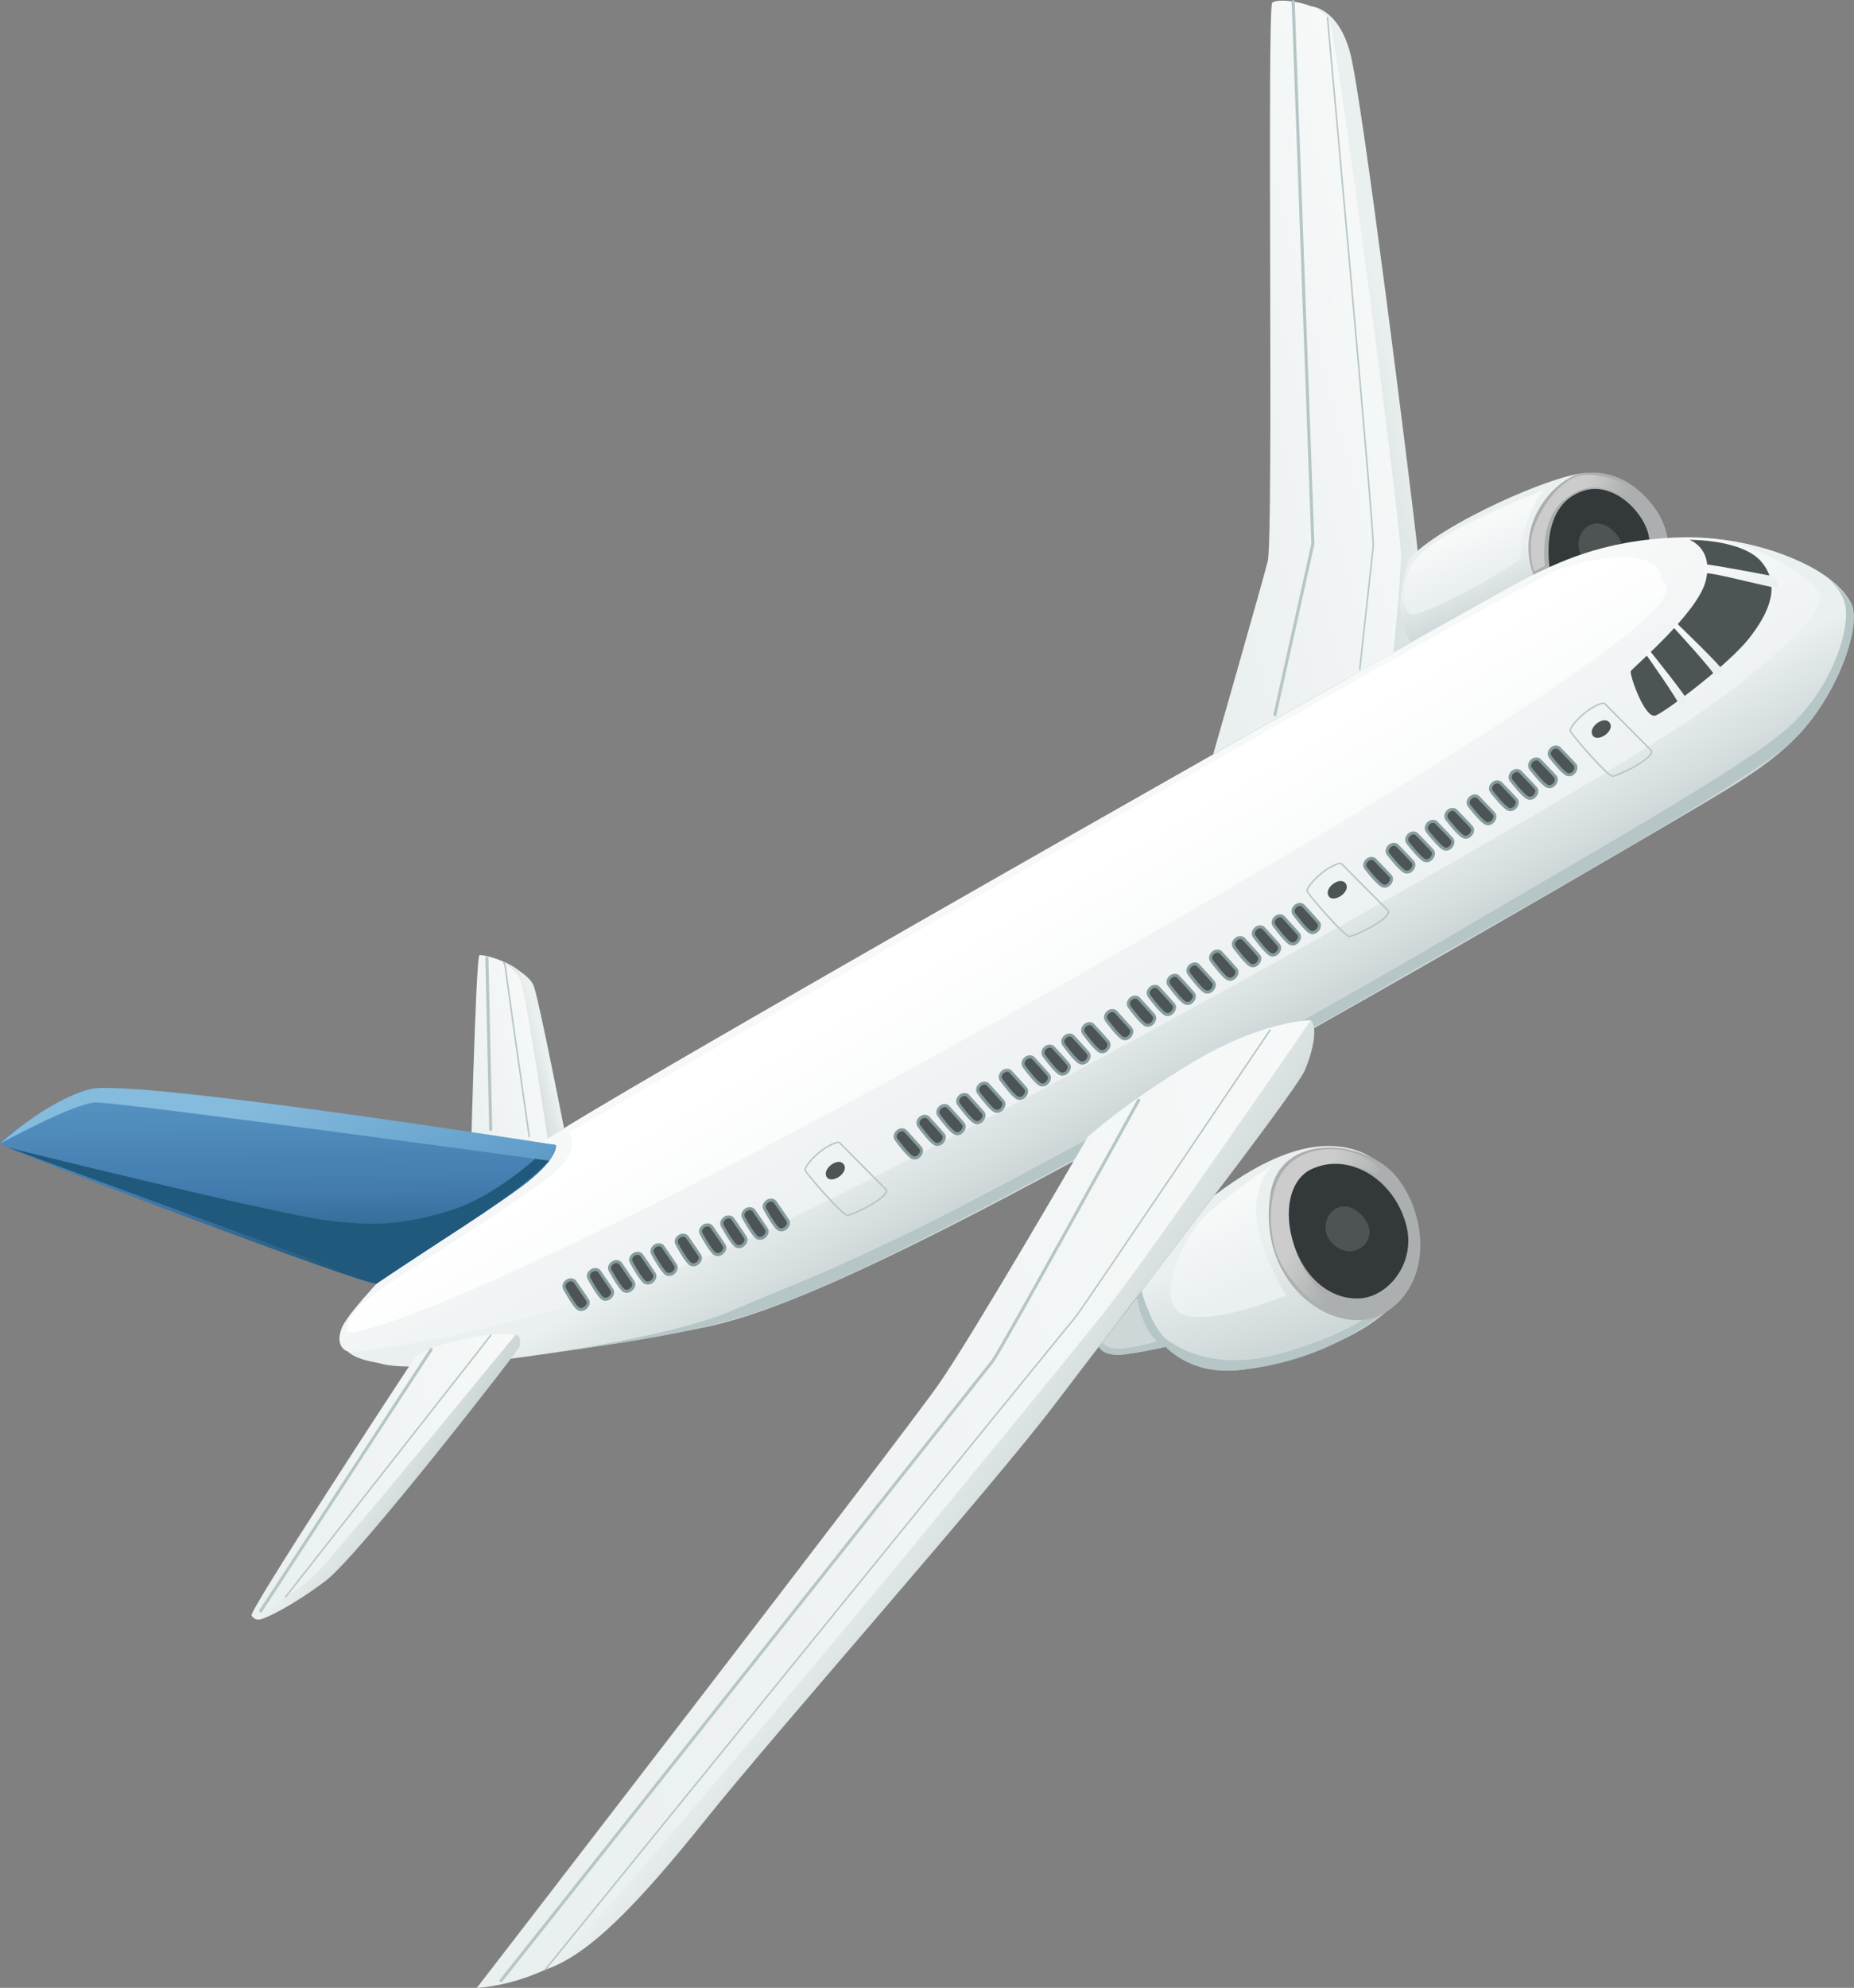 <?xml version="1.0" encoding="UTF-8"?>
<svg id="Layer_2" data-name="Layer 2" xmlns="http://www.w3.org/2000/svg" xmlns:xlink="http://www.w3.org/1999/xlink" viewBox="0 0 1127.92 1208.6">
  <rect x="0" y="0" width="1127.92" height="1208.6" fill="#808080" stroke="none"/>
  <defs>
    <style>
      .cls-1 {
        fill: url(#_Áåçûìÿííûé_ãðàäèåíò_2-5);
      }

      .cls-2 {
        fill: url(#_Áåçûìÿííûé_ãðàäèåíò_20);
      }

      .cls-3 {
        fill: #b6c5c6;
      }

      .cls-4 {
        fill: url(#_Áåçûìÿííûé_ãðàäèåíò_5-5);
      }

      .cls-5 {
        fill: url(#_Áåçûìÿííûé_ãðàäèåíò_5-4);
      }

      .cls-6 {
        fill: url(#_Áåçûìÿííûé_ãðàäèåíò_2-4);
      }

      .cls-7 {
        fill: url(#_Áåçûìÿííûé_ãðàäèåíò_2-6);
      }

      .cls-8 {
        fill: url(#_Áåçûìÿííûé_ãðàäèåíò_2-8);
      }

      .cls-9 {
        fill: url(#_Áåçûìÿííûé_ãðàäèåíò_26);
      }

      .cls-10 {
        fill: url(#_Áåçûìÿííûé_ãðàäèåíò_2-2);
      }

      .cls-11 {
        fill: url(#_Áåçûìÿííûé_ãðàäèåíò_16);
      }

      .cls-12 {
        fill: #4e5354;
      }

      .cls-13 {
        fill: url(#_Áåçûìÿííûé_ãðàäèåíò_84-2);
      }

      .cls-14 {
        fill: #33393a;
      }

      .cls-15 {
        fill: #869c9e;
      }

      .cls-16 {
        fill: url(#_Áåçûìÿííûé_ãðàäèåíò_5-3);
      }

      .cls-17 {
        fill: url(#_Áåçûìÿííûé_ãðàäèåíò_2);
      }

      .cls-18 {
        fill: url(#_Áåçûìÿííûé_ãðàäèåíò_2-3);
      }

      .cls-19 {
        fill: url(#_Áåçûìÿííûé_ãðàäèåíò_5-6);
      }

      .cls-20 {
        fill: url(#_Áåçûìÿííûé_ãðàäèåíò_5);
      }

      .cls-21 {
        fill: #acafaf;
      }

      .cls-22 {
        fill: url(#_Áåçûìÿííûé_ãðàäèåíò_5-7);
      }

      .cls-23 {
        fill: url(#_Áåçûìÿííûé_ãðàäèåíò_5-8);
      }

      .cls-24 {
        fill: url(#_Áåçûìÿííûé_ãðàäèåíò_5-9);
      }

      .cls-25 {
        fill: url(#_Áåçûìÿííûé_ãðàäèåíò_84);
      }

      .cls-26 {
        fill: url(#_Áåçûìÿííûé_ãðàäèåíò_5-2);
      }

      .cls-27 {
        fill: url(#_Áåçûìÿííûé_ãðàäèåíò_5-10);
      }

      .cls-28 {
        fill: #21597c;
      }

      .cls-29 {
        fill: url(#_Áåçûìÿííûé_ãðàäèåíò_2-7);
      }

      .cls-30 {
        fill: #4d5456;
      }
    </style>
    <linearGradient id="_Áåçûìÿííûé_ãðàäèåíò_2" data-name="Áåçûìÿííûé ãðàäèåíò 2" x1="-294.43" y1="-207.93" x2="-195.84" y2="-207.93" gradientTransform="translate(633.02 469.86) rotate(165.13) scale(1 -1)" gradientUnits="userSpaceOnUse">
      <stop offset=".2" stop-color="#eaefef"/>
      <stop offset=".99" stop-color="#ced7d8"/>
    </linearGradient>
    <linearGradient id="_Áåçûìÿííûé_ãðàäèåíò_2-2" data-name="Áåçûìÿííûé ãðàäèåíò 2" x1="-316.76" y1="-66.27" x2="-322.02" y2="-28.46" xlink:href="#_Áåçûìÿííûé_ãðàäèåíò_2"/>
    <linearGradient id="_Áåçûìÿííûé_ãðàäèåíò_5" data-name="Áåçûìÿííûé ãðàäèåíò 5" x1="333.47" y1="89.67" x2="401.66" y2="89.67" gradientTransform="translate(633.02 469.86) rotate(165.13) scale(1 -1)" gradientUnits="userSpaceOnUse">
      <stop offset="0" stop-color="#f7f9f9"/>
      <stop offset=".92" stop-color="#eaefef"/>
    </linearGradient>
    <linearGradient id="_Áåçûìÿííûé_ãðàäèåíò_5-2" data-name="Áåçûìÿííûé ãðàäèåíò 5" x1="16.36" y1="54.41" x2="-21.69" y2="212.34" xlink:href="#_Áåçûìÿííûé_ãðàäèåíò_5"/>
    <linearGradient id="_Áåçûìÿííûé_ãðàäèåíò_16" data-name="Áåçûìÿííûé ãðàäèåíò 16" x1="497.9" y1="66.74" x2="526.61" y2="177.29" gradientTransform="translate(633.02 469.86) rotate(165.13) scale(1 -1)" gradientUnits="userSpaceOnUse">
      <stop offset="0" stop-color="#5795c4"/>
      <stop offset=".56" stop-color="#427aad"/>
      <stop offset=".99" stop-color="#21597c"/>
    </linearGradient>
    <linearGradient id="_Áåçûìÿííûé_ãðàäèåíò_26" data-name="Áåçûìÿííûé ãðàäèåíò 26" x1="56.83" y1="73.4" x2="23.45" y2="192.93" gradientTransform="translate(633.02 469.86) rotate(165.13) scale(1 -1)" gradientUnits="userSpaceOnUse">
      <stop offset=".06" stop-color="#fff"/>
      <stop offset=".75" stop-color="#f7f9f9"/>
    </linearGradient>
    <linearGradient id="_Áåçûìÿííûé_ãðàäèåíò_2-3" data-name="Áåçûìÿííûé ãðàäèåíò 2" x1="331.13" y1="80.26" x2="351.87" y2="80.26" xlink:href="#_Áåçûìÿííûé_ãðàäèåíò_2"/>
    <linearGradient id="_Áåçûìÿííûé_ãðàäèåíò_20" data-name="Áåçûìÿííûé ãðàäèåíò 20" x1="518.54" y1="53.9" x2="476.55" y2="210.03" gradientTransform="translate(633.02 469.86) rotate(165.13) scale(1 -1)" gradientUnits="userSpaceOnUse">
      <stop offset=".1" stop-color="#85bbdd"/>
      <stop offset=".99" stop-color="#5795c4"/>
    </linearGradient>
    <linearGradient id="_Áåçûìÿííûé_ãðàäèåíò_2-4" data-name="Áåçûìÿííûé ãðàäèåíò 2" x1="-4.85" y1="137.98" x2="-22.08" y2="206.89" xlink:href="#_Áåçûìÿííûé_ãðàäèåíò_2"/>
    <linearGradient id="_Áåçûìÿííûé_ãðàäèåíò_2-5" data-name="Áåçûìÿííûé ãðàäèåíò 2" x1="-13.59" y1="345.05" x2="19.43" y2="339.31" xlink:href="#_Áåçûìÿííûé_ãðàäèåíò_2"/>
    <linearGradient id="_Áåçûìÿííûé_ãðàäèåíò_2-6" data-name="Áåçûìÿííûé ãðàäèåíò 2" x1="201.23" y1="379.79" x2="143.8" y2="450.14" xlink:href="#_Áåçûìÿííûé_ãðàäèåíò_2"/>
    <linearGradient id="_Áåçûìÿííûé_ãðàäèåíò_5-3" data-name="Áåçûìÿííûé ãðàäèåíò 5" x1="-120.25" y1="406.71" x2="521.07" y2="406.71" xlink:href="#_Áåçûìÿííûé_ãðàäèåíò_5"/>
    <linearGradient id="_Áåçûìÿííûé_ãðàäèåíò_2-7" data-name="Áåçûìÿííûé ãðàäèåíò 2" x1="-62.27" y1="294.87" x2="-65.86" y2="375.27" xlink:href="#_Áåçûìÿííûé_ãðàäèåíò_2"/>
    <linearGradient id="_Áåçûìÿííûé_ãðàäèåíò_5-4" data-name="Áåçûìÿííûé ãðàäèåíò 5" x1="-287.29" y1="-200.27" x2="-104.4" y2="-200.27" xlink:href="#_Áåçûìÿííûé_ãðàäèåíò_5"/>
    <linearGradient id="_Áåçûìÿííûé_ãðàäèåíò_5-5" data-name="Áåçûìÿííûé ãðàäèåíò 5" x1="-378.92" y1="24.72" x2="-387.22" y2="59.18" xlink:href="#_Áåçûìÿííûé_ãðàäèåíò_5"/>
    <linearGradient id="_Áåçûìÿííûé_ãðàäèåíò_5-6" data-name="Áåçûìÿííûé ãðàäèåíò 5" x1="-469.53" y1="41.61" x2="-477.93" y2="76.51" gradientTransform="translate(572.24 518.56) rotate(157.87) scale(1 -1)" xlink:href="#_Áåçûìÿííûé_ãðàäèåíò_5"/>
    <linearGradient id="_Áåçûìÿííûé_ãðàäèåíò_5-7" data-name="Áåçûìÿííûé ãðàäèåíò 5" x1="-436.67" y1="-20.79" x2="-448.46" y2="10.26" xlink:href="#_Áåçûìÿííûé_ãðàäèåíò_5"/>
    <linearGradient id="_Áåçûìÿííûé_ãðàäèåíò_5-8" data-name="Áåçûìÿííûé ãðàäèåíò 5" x1="-34.11" y1="282.88" x2="-41.64" y2="341.38" xlink:href="#_Áåçûìÿííûé_ãðàäèåíò_5"/>
    <linearGradient id="_Áåçûìÿííûé_ãðàäèåíò_5-9" data-name="Áåçûìÿííûé ãðàäèåíò 5" x1="-289" y1="-74.96" x2="-293" y2="-43.97" xlink:href="#_Áåçûìÿííûé_ãðàäèåíò_5"/>
    <linearGradient id="_Áåçûìÿííûé_ãðàäèåíò_5-10" data-name="Áåçûìÿííûé ãðàäèåíò 5" x1="394.36" y1="307.44" x2="595.41" y2="307.44" xlink:href="#_Áåçûìÿííûé_ãðàäèåíò_5"/>
    <linearGradient id="_Áåçûìÿííûé_ãðàäèåíò_2-8" data-name="Áåçûìÿííûé ãðàäèåíò 2" x1="515.89" y1="289.32" x2="478.08" y2="329.05" xlink:href="#_Áåçûìÿííûé_ãðàäèåíò_2"/>
    <linearGradient id="_Áåçûìÿííûé_ãðàäèåíò_84" data-name="Áåçûìÿííûé ãðàäèåíò 84" x1="-122.88" y1="331.56" x2="-86.51" y2="300.21" gradientTransform="translate(633.02 469.86) rotate(165.13) scale(1 -1)" gradientUnits="userSpaceOnUse">
      <stop offset=".27" stop-color="#acafaf"/>
      <stop offset=".99" stop-color="#ccc"/>
    </linearGradient>
    <linearGradient id="_Áåçûìÿííûé_ãðàäèåíò_84-2" data-name="Áåçûìÿííûé ãðàäèåíò 84" x1="-375.55" y1="-42.14" x2="-348.93" y2="-65.08" xlink:href="#_Áåçûìÿííûé_ãðàäèåíò_84"/>
  </defs>
  <g id="_Ñëîé_1" data-name="Ñëîé 1">
    <g>
      <g>
        <path class="cls-17" d="m860.4,389.52s5.41-25.15,1.61-59.05c-3.8-33.9-33.21-270.46-40.58-298.21-7.37-27.75-23.81-28.42-23.81-28.42l22.7,408.31,40.08-22.63Z"/>
        <path class="cls-10" d="m857.33,339.88c18.21-20.93,90.24-52.69,107.95-52.19,17.71.5,44.26,12.54,49,39.4,4.74,26.86-149.47,69.86-149.47,69.86,0,0-8.55-4.23-11.96-19.85-3.41-15.62,4.48-37.21,4.48-37.21Z"/>
        <path class="cls-21" d="m962.16,287.86c-14.31,2.22-41.62,28.9-29.12,62.04,12.5,33.15,73.07-9.33,73.07-9.33,0,0,11.32-5.59,6.54-19.92-4.79-14.33-23.2-37.04-50.49-32.8Z"/>
        <path class="cls-14" d="m962.98,298.5c21.98-7.32,43.45,20.39,40.09,33.8-3.36,13.41-24.86,21.89-40.9,23.15s-19.25-9.13-19.25-9.13c0,0-7.26-38.71,20.06-47.81Z"/>
        <path class="cls-12" d="m963.55,339.7c-9.8-11.54,4.21-30.68,18.54-16.34,14.33,14.34-5.84,31.31-18.54,16.34Z"/>
        <path class="cls-20" d="m339.11,688.46s-13.18-75.73-16.74-89.14-28.37-19.2-30.69-18.59c-2.31.61-5.85,146.69-5.85,146.69l53.28-38.96Z"/>
        <path class="cls-26" d="m1126.89,368.56c-8.73-22.13-57.57-43.39-105.44-41.82-47.86,1.57-75.16,16.25-92.28,24.51-17.12,8.26-523.3,294.97-590.07,337.21-66.77,42.25-126.26,106.32-131.12,118.76-4.87,12.43,3.87,14.57,3.87,14.57,0,0,10.85,15.69,95.49,4.35,84.64-11.34,123.58-15.74,189.87-43,66.29-27.26,244.93-123.73,346.96-184.25,102.03-60.52,196.92-108.75,237.87-141.91,40.96-33.16,47.75-81.08,44.85-88.42Z"/>
        <path class="cls-11" d="m338.18,696.14s-270.25-35.92-283.11-33.99c-12.86,1.93-55.8,30.42-55.06,33.19.74,2.78,226.34,88.11,229.26,85s63.92-41.06,87.52-58.47c23.6-17.41,21.39-25.74,21.39-25.74Z"/>
        <path class="cls-9" d="m1010.98,352.55c-.01-16.83-31.6-17.36-62.54-6.17-30.94,11.19-602.36,342.21-602.36,342.21,0,0,8.99,9.6-10.06,25.5-19.05,15.9-94.07,61.98-106.81,71.4-12.74,9.42-18.37,15.77-18.13,23.63.25,7.86,116.8-31.52,413.43-198.32,296.63-166.8,364.24-222.64,380.21-238.02,15.97-15.38,6.26-20.23,6.26-20.23Z"/>
        <path class="cls-18" d="m333.2,692.28s-12.46-81.38-15.77-93.87c-3.32-12.49-18.71-16.45-18.71-16.45,0,0,22.76,7.94,26.13,17.82,3.37,9.88,18.3,86.17,18.3,86.17l-9.94,6.33Z"/>
        <path class="cls-2" d="m334.19,705.73s-262.98-35.99-276.21-35.45C44.75,670.83,0,695.34,0,695.34c0,0,28.95-26.63,55.06-33.19,26.11-6.56,283.11,33.99,283.11,33.99,0,0-1.78,6.87-3.99,9.59Z"/>
        <path class="cls-6" d="m1050.17,328.74s63.21,8.51,76.82,40.18c0,0,4.68,17.15-13.29,50.42-17.96,33.27-41.54,47.98-78.01,69.57-36.48,21.59-225.92,132.81-392.13,222.29-166.2,89.48-201.58,93.1-226.32,98.04-24.74,4.94-87.11,14.42-106.03,16.75-18.91,2.34-62.24,7.38-78.29,3.37-16.05-4.01-20.97-7.22-20.97-7.22,0,0,110.39-8.52,243.35-69.09,132.96-60.57,514.86-272.67,585.15-324.02,70.29-51.35,68.09-65.23,66.61-68-1.48-2.77-6.28-9.67-24.98-19.93-18.69-10.26-31.92-12.36-31.92-12.36Z"/>
        <path class="cls-3" d="m1104.67,346.43s18.73,11.07,22.56,23.38c3.83,12.31-8.31,52.01-35.31,79.29-27,27.28-207.42,126.04-247.75,149.79-40.33,23.75-195.93,110.69-283.96,154.88-88.03,44.19-112.85,48.62-142.97,55.47-30.12,6.85-106.03,16.75-106.03,16.75,0,0,93.87-11.7,133.9-29.02,40.03-17.32,53.65-20.94,113.26-50.13,59.6-29.2,241.36-129.11,320.54-175.76,79.18-46.65,181.86-104.46,208.33-128.1,26.46-23.64,37.18-57.18,35.71-72.51s-18.28-24.04-18.28-24.04Z"/>
        <path class="cls-1" d="m668.5,818.75s2.33,3.51,8.79,4.77c6.46,1.26,31.87-4.67,31.87-4.67l-13.9-34.64-26.76,34.54Z"/>
        <path class="cls-7" d="m797.39,620.29c4.19,3.41,2.07,17.21-3.65,30.61-5.72,13.4-112.02,150.12-151.06,201.69-39.04,51.57-169.85,199.46-212.26,252.32-42.41,52.86-71.87,83.67-98.7,92.62-26.83,8.95,437.82-571.94,437.82-571.94l27.86-5.31Z"/>
        <path class="cls-16" d="m797.39,620.29s-94.93,138.59-126.04,178.05c-31.11,39.46-317.15,388.77-339.63,399.2-22.48,10.43-41.63,11.06-41.63,11.06,0,0,259.76-336.39,281.24-367.35,21.49-30.96,90.48-150.08,90.48-150.08,0,0,21.78-20.12,64.07-45.47,42.29-25.34,71.51-25.41,71.51-25.41Z"/>
        <path class="cls-29" d="m738.71,726.88c31.98-24.3,62.87-36.66,88.81-26.62,25.94,10.05,48.77,54.99,26.7,85.61-22.07,30.62-78.14,44.65-99.78,47.05-21.64,2.41-41.1-6.54-51.24-20.93-10.14-14.39-8.71-27.15-8.71-27.15l44.23-57.96Z"/>
        <g>
          <g>
            <path class="cls-30" d="m685.27,631.43c1.38-.37,2.64-1.61,3.14-3.1.36-1.07.23-2.11-.35-2.83-1.4-1.77-9.04-10.04-9.36-10.39l-.08-.08-.09-.06c-.8-.53-1.76-.68-2.73-.42-1.35.36-2.56,1.48-3.02,2.8-.37,1.06-.23,2.12.41,2.98,1.89,2.56,6.59,8.73,9.3,10.61.85.59,1.82.77,2.79.51h0Z"/>
            <path class="cls-15" d="m676.03,615.43c.66-.17,1.36-.11,1.98.3,0,0,7.92,8.58,9.32,10.34,1.04,1.31-.4,3.96-2.3,4.46-.65.17-1.35.09-2.02-.37-2.65-1.84-7.46-8.2-9.09-10.4-1.19-1.61.31-3.86,2.11-4.33h0Zm-.48-1.79c-1.66.44-3.09,1.77-3.66,3.39-.47,1.34-.28,2.74.53,3.84,2.38,3.23,6.79,8.92,9.52,10.82,1.07.74,2.33.97,3.56.64,1.67-.44,3.19-1.93,3.78-3.71.46-1.38.27-2.73-.5-3.7-1.42-1.79-9.08-10.09-9.41-10.45l-.15-.16-.19-.12c-1.02-.67-2.26-.87-3.48-.54h0Z"/>
          </g>
          <g>
            <path class="cls-30" d="m699.14,623.24c1.38-.37,2.64-1.61,3.14-3.1.36-1.07.23-2.11-.35-2.83-1.4-1.77-9.04-10.04-9.36-10.39l-.08-.08-.09-.06c-.8-.53-1.76-.68-2.73-.42-1.35.36-2.56,1.48-3.02,2.8-.37,1.06-.23,2.12.41,2.98,1.89,2.56,6.58,8.72,9.3,10.61.85.59,1.82.77,2.79.51h0Z"/>
            <path class="cls-15" d="m689.9,607.24c.66-.17,1.36-.11,1.98.3,0,0,7.92,8.58,9.32,10.34,1.04,1.31-.4,3.96-2.3,4.46-.65.17-1.35.09-2.02-.37-2.64-1.84-7.46-8.2-9.09-10.4-1.19-1.61.31-3.86,2.11-4.33h0Zm-.48-1.79c-1.66.44-3.09,1.77-3.66,3.39-.47,1.34-.28,2.74.53,3.84,2.38,3.23,6.79,8.92,9.52,10.82,1.07.74,2.33.97,3.56.64,1.67-.44,3.19-1.93,3.78-3.71.46-1.38.27-2.73-.5-3.7-1.42-1.79-9.08-10.09-9.41-10.45l-.15-.16-.19-.12c-1.02-.67-2.26-.87-3.48-.54h0Z"/>
          </g>
          <g>
            <path class="cls-30" d="m711.23,616.7c1.38-.37,2.64-1.61,3.14-3.1.36-1.07.23-2.11-.35-2.83-1.4-1.77-9.04-10.04-9.37-10.39l-.08-.08-.09-.06c-.8-.53-1.76-.68-2.73-.42-1.35.36-2.56,1.48-3.02,2.8-.37,1.06-.23,2.12.41,2.98,1.89,2.56,6.58,8.72,9.3,10.61.85.59,1.82.77,2.79.51h0Z"/>
            <path class="cls-15" d="m701.99,600.7c.66-.17,1.36-.11,1.98.3,0,0,7.92,8.58,9.32,10.34,1.04,1.31-.4,3.96-2.3,4.46-.65.17-1.35.09-2.02-.37-2.64-1.84-7.46-8.2-9.09-10.4-1.19-1.61.31-3.86,2.11-4.33h0Zm-.48-1.79c-1.66.44-3.09,1.77-3.66,3.39-.47,1.34-.28,2.74.53,3.84,2.38,3.23,6.79,8.92,9.52,10.82,1.07.74,2.33.97,3.56.64,1.67-.44,3.19-1.93,3.78-3.71.46-1.38.27-2.73-.5-3.7-1.42-1.79-9.08-10.09-9.41-10.45l-.15-.16-.19-.12c-1.02-.67-2.26-.87-3.48-.54h0Z"/>
          </g>
          <g>
            <path class="cls-30" d="m723.29,609.98c1.38-.37,2.64-1.61,3.14-3.1.36-1.07.23-2.11-.35-2.83-1.4-1.77-9.04-10.04-9.36-10.4l-.08-.08-.09-.06c-.8-.53-1.76-.68-2.73-.42-1.35.36-2.56,1.48-3.02,2.8-.37,1.06-.23,2.12.41,2.98,1.89,2.56,6.58,8.72,9.3,10.61.85.59,1.82.77,2.79.51h0Z"/>
            <path class="cls-15" d="m714.05,593.98c.66-.17,1.36-.11,1.98.3,0,0,7.92,8.58,9.32,10.34,1.04,1.31-.4,3.96-2.3,4.46-.65.17-1.35.09-2.02-.37-2.64-1.84-7.46-8.2-9.09-10.4-1.19-1.61.31-3.86,2.11-4.33h0Zm-.48-1.79c-1.66.44-3.09,1.77-3.66,3.39-.47,1.34-.28,2.74.53,3.84,2.38,3.23,6.79,8.92,9.52,10.82,1.07.74,2.33.97,3.56.64,1.67-.44,3.19-1.93,3.78-3.71.46-1.38.27-2.73-.5-3.7-1.42-1.79-9.08-10.09-9.41-10.45l-.15-.16-.19-.12c-1.02-.67-2.26-.87-3.48-.54h0Z"/>
          </g>
          <g>
            <path class="cls-30" d="m735.41,603.07c1.38-.37,2.64-1.61,3.14-3.1.36-1.07.23-2.11-.35-2.83-1.4-1.77-9.04-10.04-9.36-10.4l-.08-.08-.09-.06c-.8-.53-1.76-.68-2.73-.42-1.35.36-2.56,1.48-3.02,2.8-.37,1.06-.23,2.12.41,2.98,1.89,2.56,6.58,8.72,9.3,10.61.85.59,1.82.77,2.79.51h0Z"/>
            <path class="cls-15" d="m726.17,587.07c.66-.17,1.36-.11,1.98.3,0,0,7.92,8.58,9.32,10.34,1.04,1.31-.4,3.96-2.3,4.46-.65.17-1.35.09-2.02-.37-2.64-1.84-7.46-8.2-9.09-10.4-1.19-1.61.31-3.86,2.11-4.33h0Zm-.48-1.79c-1.66.44-3.09,1.77-3.66,3.39-.47,1.34-.28,2.74.53,3.84,2.38,3.23,6.79,8.92,9.52,10.82,1.07.74,2.33.97,3.56.64,1.67-.44,3.19-1.93,3.78-3.71.46-1.38.27-2.73-.5-3.7-1.42-1.79-9.08-10.09-9.41-10.45l-.15-.17-.19-.12c-1.02-.67-2.26-.87-3.48-.54h0Z"/>
          </g>
          <g>
            <path class="cls-30" d="m749.21,595.26c1.38-.37,2.64-1.61,3.14-3.1.36-1.07.23-2.11-.35-2.83-1.4-1.77-9.04-10.04-9.36-10.4l-.08-.08-.09-.06c-.8-.53-1.76-.68-2.73-.42-1.35.36-2.56,1.48-3.02,2.8-.37,1.06-.23,2.12.41,2.98,1.89,2.56,6.58,8.72,9.3,10.61.85.59,1.82.77,2.79.51h0Z"/>
            <path class="cls-15" d="m739.97,579.26c.66-.17,1.36-.11,1.98.3,0,0,7.92,8.58,9.32,10.34,1.04,1.31-.4,3.96-2.3,4.46-.65.17-1.35.09-2.02-.37-2.64-1.84-7.46-8.2-9.09-10.4-1.19-1.61.31-3.86,2.11-4.33h0Zm-.48-1.79c-1.66.44-3.09,1.77-3.66,3.39-.47,1.34-.28,2.74.53,3.84,2.38,3.23,6.79,8.92,9.52,10.82,1.07.74,2.33.97,3.56.64,1.67-.44,3.19-1.93,3.78-3.71.46-1.38.27-2.73-.5-3.7-1.42-1.79-9.08-10.09-9.41-10.45l-.15-.17-.19-.12c-1.02-.67-2.26-.87-3.48-.54h0Z"/>
          </g>
          <g>
            <path class="cls-30" d="m763.07,587.06c1.38-.37,2.64-1.61,3.14-3.1.36-1.07.23-2.11-.35-2.83-1.4-1.77-9.04-10.04-9.36-10.39l-.08-.08-.09-.06c-.8-.53-1.77-.68-2.73-.42-1.35.36-2.56,1.48-3.02,2.8-.37,1.06-.23,2.12.41,2.98,1.89,2.56,6.59,8.72,9.3,10.61.85.59,1.82.77,2.79.51h0Z"/>
            <path class="cls-15" d="m753.84,571.06c.66-.17,1.36-.11,1.98.3,0,0,7.92,8.58,9.32,10.34,1.04,1.31-.4,3.96-2.3,4.46-.65.17-1.35.09-2.02-.37-2.65-1.84-7.46-8.2-9.09-10.4-1.19-1.61.31-3.86,2.11-4.33h0Zm-.48-1.79c-1.66.44-3.09,1.77-3.66,3.39-.47,1.34-.28,2.74.53,3.84,2.38,3.23,6.79,8.92,9.52,10.82,1.07.74,2.33.97,3.56.64,1.67-.44,3.19-1.93,3.78-3.71.46-1.38.27-2.73-.5-3.7-1.42-1.79-9.08-10.09-9.41-10.45l-.15-.16-.19-.12c-1.02-.67-2.26-.87-3.48-.54h0Z"/>
          </g>
          <g>
            <path class="cls-30" d="m775.17,580.53c1.38-.37,2.64-1.61,3.14-3.1.36-1.07.23-2.11-.35-2.83-1.4-1.77-9.04-10.04-9.36-10.39l-.08-.08-.09-.06c-.8-.53-1.77-.68-2.73-.42-1.35.36-2.56,1.48-3.02,2.8-.37,1.06-.23,2.12.41,2.98,1.89,2.56,6.59,8.72,9.3,10.61.85.59,1.82.77,2.79.51h0Z"/>
            <path class="cls-15" d="m765.93,564.53c.66-.17,1.36-.11,1.98.3,0,0,7.92,8.58,9.32,10.34,1.04,1.31-.4,3.96-2.3,4.46-.65.17-1.35.09-2.02-.37-2.64-1.84-7.46-8.2-9.09-10.4-1.19-1.61.31-3.86,2.11-4.33h0Zm-.48-1.79c-1.66.44-3.09,1.77-3.66,3.39-.47,1.34-.28,2.74.53,3.84,2.38,3.23,6.79,8.92,9.52,10.82,1.07.74,2.33.97,3.56.64,1.67-.44,3.19-1.93,3.78-3.71.46-1.38.27-2.73-.5-3.7-1.42-1.79-9.08-10.09-9.41-10.45l-.15-.17-.19-.12c-1.02-.67-2.26-.87-3.48-.54h0Z"/>
          </g>
          <g>
            <path class="cls-30" d="m787.23,573.8c1.38-.37,2.64-1.61,3.14-3.1.36-1.07.23-2.11-.35-2.83-1.4-1.77-9.04-10.04-9.36-10.39l-.08-.08-.09-.06c-.8-.53-1.77-.68-2.73-.42-1.35.36-2.56,1.48-3.02,2.8-.37,1.06-.23,2.12.41,2.98,1.89,2.56,6.59,8.72,9.3,10.61.85.59,1.82.77,2.79.51h0Z"/>
            <path class="cls-15" d="m777.99,557.8c.66-.17,1.36-.11,1.98.3,0,0,7.92,8.58,9.32,10.34,1.04,1.31-.4,3.96-2.3,4.46-.65.17-1.35.09-2.02-.37-2.64-1.84-7.46-8.2-9.09-10.4-1.19-1.61.31-3.86,2.11-4.33h0Zm-.48-1.79c-1.66.44-3.09,1.77-3.66,3.39-.47,1.34-.28,2.74.53,3.84,2.38,3.23,6.79,8.92,9.52,10.82,1.07.74,2.33.97,3.56.64,1.67-.44,3.19-1.93,3.78-3.71.46-1.38.27-2.73-.5-3.7-1.42-1.79-9.08-10.09-9.41-10.45l-.15-.17-.19-.12c-1.02-.67-2.26-.87-3.48-.54h0Z"/>
          </g>
          <g>
            <path class="cls-30" d="m799.35,566.89c1.38-.37,2.64-1.61,3.14-3.1.36-1.07.23-2.11-.35-2.83-1.4-1.77-9.04-10.04-9.36-10.39l-.08-.08-.09-.06c-.8-.53-1.77-.68-2.73-.42-1.35.36-2.56,1.48-3.02,2.8-.37,1.06-.23,2.12.41,2.98,1.89,2.56,6.59,8.72,9.3,10.61.85.59,1.82.77,2.79.51h0Z"/>
            <path class="cls-15" d="m790.11,550.89c.66-.17,1.36-.11,1.98.3,0,0,7.92,8.58,9.32,10.34,1.04,1.31-.4,3.96-2.3,4.46-.65.17-1.35.09-2.02-.37-2.65-1.84-7.46-8.2-9.09-10.4-1.19-1.61.31-3.86,2.11-4.33h0Zm-.48-1.79c-1.66.44-3.09,1.77-3.66,3.39-.47,1.34-.28,2.74.53,3.84,2.38,3.23,6.79,8.92,9.52,10.82,1.07.74,2.33.97,3.56.64,1.67-.44,3.19-1.93,3.78-3.71.46-1.38.27-2.73-.5-3.7-1.42-1.79-9.08-10.09-9.41-10.45l-.15-.17-.19-.12c-1.02-.67-2.26-.87-3.48-.54h0Z"/>
          </g>
          <g>
            <path class="cls-30" d="m557.29,703.9c1.38-.37,2.64-1.61,3.14-3.1.36-1.07.23-2.11-.35-2.83-1.4-1.77-9.04-10.04-9.37-10.39l-.08-.08-.09-.06c-.8-.53-1.76-.68-2.73-.42-1.35.36-2.56,1.48-3.02,2.8-.37,1.06-.23,2.12.41,2.98,1.89,2.56,6.58,8.72,9.3,10.61.85.59,1.82.77,2.79.51h0Z"/>
            <path class="cls-15" d="m548.06,687.9c.66-.17,1.36-.11,1.98.3,0,0,7.92,8.58,9.32,10.34,1.04,1.31-.4,3.96-2.3,4.46-.65.17-1.35.09-2.02-.37-2.64-1.84-7.46-8.2-9.09-10.4-1.19-1.61.31-3.86,2.11-4.33h0Zm-.48-1.79c-1.66.44-3.09,1.77-3.66,3.39-.47,1.34-.28,2.74.53,3.84,2.38,3.23,6.79,8.92,9.52,10.82,1.07.74,2.33.97,3.56.64,1.67-.44,3.19-1.93,3.78-3.71.46-1.38.27-2.73-.5-3.7-1.42-1.79-9.08-10.09-9.41-10.45l-.15-.17-.19-.12c-1.02-.67-2.26-.87-3.48-.54h0Z"/>
          </g>
          <g>
            <path class="cls-30" d="m571.16,695.71c1.38-.37,2.64-1.61,3.14-3.1.35-1.07.23-2.11-.35-2.83-1.4-1.77-9.04-10.04-9.36-10.39l-.08-.08-.09-.06c-.8-.53-1.76-.68-2.73-.42-1.35.36-2.56,1.48-3.02,2.8-.37,1.06-.23,2.12.41,2.98,1.89,2.56,6.59,8.72,9.3,10.61.85.59,1.82.77,2.79.51h0Z"/>
            <path class="cls-15" d="m561.92,679.71c.66-.17,1.36-.11,1.98.3,0,0,7.92,8.58,9.32,10.34,1.04,1.31-.4,3.96-2.3,4.46-.65.17-1.35.09-2.02-.37-2.64-1.84-7.46-8.2-9.09-10.4-1.19-1.61.31-3.86,2.11-4.33h0Zm-.48-1.79c-1.66.44-3.09,1.77-3.66,3.39-.47,1.34-.28,2.74.53,3.84,2.38,3.23,6.79,8.92,9.52,10.82,1.07.74,2.33.97,3.56.64,1.67-.44,3.19-1.93,3.78-3.71.46-1.38.27-2.73-.5-3.7-1.42-1.79-9.08-10.09-9.41-10.45l-.15-.17-.19-.12c-1.02-.67-2.26-.87-3.48-.54h0Z"/>
          </g>
          <g>
            <path class="cls-30" d="m583.26,689.17c1.38-.37,2.64-1.61,3.14-3.1.35-1.07.23-2.11-.35-2.83-1.4-1.77-9.04-10.04-9.36-10.39l-.08-.08-.09-.06c-.8-.53-1.76-.68-2.73-.42-1.35.36-2.56,1.48-3.02,2.8-.37,1.06-.23,2.12.41,2.98,1.89,2.56,6.59,8.73,9.3,10.61.85.59,1.82.77,2.79.51h0Z"/>
            <path class="cls-15" d="m574.02,673.17c.66-.17,1.36-.11,1.98.3,0,0,7.92,8.58,9.32,10.34,1.04,1.31-.4,3.96-2.3,4.46-.65.17-1.35.09-2.02-.37-2.65-1.84-7.46-8.2-9.09-10.4-1.19-1.61.31-3.86,2.11-4.33h0Zm-.48-1.79c-1.66.44-3.09,1.77-3.66,3.39-.47,1.34-.28,2.74.53,3.84,2.38,3.23,6.79,8.92,9.52,10.82,1.07.74,2.33.97,3.56.64,1.67-.44,3.19-1.93,3.78-3.71.46-1.38.27-2.73-.5-3.7-1.42-1.79-9.08-10.09-9.41-10.45l-.15-.17-.19-.12c-1.02-.67-2.26-.87-3.48-.54h0Z"/>
          </g>
          <g>
            <path class="cls-30" d="m595.31,682.45c1.38-.37,2.64-1.61,3.14-3.1.35-1.07.23-2.11-.35-2.83-1.4-1.77-9.04-10.04-9.36-10.39l-.08-.08-.09-.06c-.8-.53-1.76-.68-2.73-.42-1.35.36-2.56,1.48-3.02,2.8-.37,1.06-.23,2.12.41,2.98,1.89,2.56,6.59,8.73,9.3,10.61.85.59,1.82.77,2.79.51h0Z"/>
            <path class="cls-15" d="m586.07,666.45c.66-.17,1.36-.11,1.98.3,0,0,7.92,8.58,9.32,10.34,1.04,1.31-.4,3.96-2.3,4.46-.65.17-1.35.09-2.02-.37-2.65-1.84-7.46-8.2-9.09-10.4-1.19-1.61.31-3.86,2.11-4.33h0Zm-.48-1.79c-1.66.44-3.09,1.77-3.66,3.39-.47,1.34-.28,2.74.53,3.84,2.38,3.23,6.79,8.92,9.52,10.82,1.07.74,2.33.97,3.56.64,1.67-.44,3.19-1.93,3.78-3.71.46-1.38.27-2.73-.5-3.7-1.42-1.79-9.08-10.09-9.41-10.45l-.15-.16-.19-.12c-1.02-.67-2.26-.87-3.48-.54h0Z"/>
          </g>
          <g>
            <path class="cls-30" d="m607.43,675.54c1.38-.37,2.64-1.61,3.14-3.1.35-1.07.23-2.11-.35-2.83-1.4-1.77-9.04-10.04-9.36-10.39l-.08-.08-.09-.06c-.8-.53-1.76-.68-2.73-.42-1.35.36-2.56,1.48-3.02,2.8-.37,1.06-.23,2.12.41,2.98,1.89,2.56,6.59,8.73,9.3,10.61.85.59,1.82.77,2.79.51h0Z"/>
            <path class="cls-15" d="m598.2,659.54c.66-.17,1.36-.11,1.98.3,0,0,7.92,8.58,9.32,10.34,1.04,1.31-.4,3.96-2.3,4.46-.65.17-1.35.09-2.02-.37-2.64-1.84-7.46-8.2-9.09-10.4-1.19-1.61.31-3.86,2.11-4.33h0Zm-.48-1.79c-1.66.44-3.09,1.77-3.66,3.39-.47,1.34-.28,2.74.53,3.84,2.38,3.23,6.79,8.92,9.52,10.82,1.07.74,2.33.97,3.56.64,1.67-.44,3.19-1.93,3.78-3.71.46-1.38.27-2.73-.5-3.7-1.42-1.79-9.08-10.09-9.41-10.45l-.15-.16-.19-.12c-1.02-.67-2.26-.87-3.48-.54h0Z"/>
          </g>
          <g>
            <path class="cls-30" d="m621.23,667.73c1.38-.37,2.64-1.61,3.14-3.1.36-1.07.23-2.11-.35-2.83-1.4-1.77-9.04-10.04-9.37-10.39l-.08-.08-.09-.06c-.8-.53-1.76-.68-2.73-.42-1.35.36-2.56,1.48-3.02,2.8-.37,1.06-.23,2.12.41,2.98,1.89,2.56,6.59,8.72,9.3,10.61.85.59,1.82.77,2.79.51h0Z"/>
            <path class="cls-15" d="m611.99,651.73c.66-.17,1.36-.11,1.98.3,0,0,7.92,8.58,9.32,10.34,1.04,1.31-.4,3.96-2.3,4.46-.65.17-1.35.09-2.02-.37-2.64-1.84-7.46-8.2-9.09-10.4-1.19-1.61.31-3.86,2.11-4.33h0Zm-.48-1.79c-1.66.44-3.09,1.77-3.66,3.39-.47,1.34-.28,2.74.53,3.84,2.38,3.23,6.79,8.92,9.52,10.82,1.07.74,2.33.97,3.56.64,1.67-.44,3.19-1.93,3.78-3.71.46-1.38.27-2.73-.5-3.7-1.42-1.79-9.08-10.09-9.41-10.45l-.15-.16-.19-.12c-1.02-.67-2.26-.87-3.48-.54h0Z"/>
          </g>
          <g>
            <path class="cls-30" d="m635.1,659.53c1.38-.37,2.64-1.61,3.14-3.1.36-1.07.23-2.11-.35-2.84-1.4-1.77-9.04-10.04-9.36-10.39l-.08-.08-.09-.06c-.8-.53-1.76-.68-2.73-.42-1.35.36-2.56,1.48-3.02,2.8-.37,1.06-.23,2.12.41,2.98,1.89,2.56,6.58,8.72,9.3,10.61.85.59,1.82.77,2.79.51h0Z"/>
            <path class="cls-15" d="m625.86,643.53c.66-.17,1.36-.11,1.98.3,0,0,7.92,8.58,9.32,10.34,1.04,1.31-.4,3.96-2.3,4.46-.65.17-1.35.09-2.02-.37-2.64-1.84-7.46-8.2-9.09-10.4-1.19-1.61.31-3.86,2.11-4.33h0Zm-.48-1.79c-1.66.44-3.09,1.77-3.66,3.39-.47,1.34-.28,2.74.53,3.84,2.38,3.23,6.79,8.92,9.52,10.82,1.07.74,2.33.97,3.56.64,1.67-.44,3.19-1.93,3.78-3.71.46-1.38.27-2.73-.5-3.7-1.42-1.79-9.08-10.09-9.41-10.45l-.15-.16-.19-.12c-1.02-.67-2.26-.87-3.48-.54h0Z"/>
          </g>
          <g>
            <path class="cls-30" d="m647.2,653c1.38-.37,2.64-1.61,3.14-3.1.36-1.07.23-2.11-.35-2.83-1.4-1.77-9.04-10.04-9.37-10.39l-.08-.08-.09-.06c-.8-.53-1.76-.68-2.73-.42-1.35.36-2.56,1.48-3.02,2.8-.37,1.06-.23,2.12.41,2.98,1.89,2.56,6.58,8.72,9.3,10.61.85.59,1.82.77,2.79.51h0Z"/>
            <path class="cls-15" d="m637.96,637c.66-.17,1.36-.11,1.98.3,0,0,7.92,8.58,9.32,10.34,1.04,1.31-.4,3.96-2.3,4.46-.65.17-1.35.09-2.02-.37-2.65-1.84-7.46-8.2-9.09-10.4-1.19-1.61.31-3.86,2.11-4.33h0Zm-.48-1.79c-1.66.44-3.09,1.77-3.66,3.39-.47,1.34-.28,2.74.53,3.84,2.38,3.23,6.79,8.92,9.52,10.82,1.07.74,2.33.97,3.56.64,1.67-.44,3.19-1.93,3.78-3.71.46-1.38.27-2.73-.5-3.7-1.42-1.79-9.08-10.09-9.41-10.45l-.15-.16-.19-.12c-1.02-.67-2.26-.87-3.48-.54h0Z"/>
          </g>
          <g>
            <path class="cls-30" d="m659.25,646.27c1.38-.37,2.64-1.61,3.14-3.1.36-1.07.23-2.11-.35-2.83-1.4-1.77-9.04-10.04-9.36-10.39l-.08-.08-.09-.06c-.8-.53-1.76-.68-2.73-.42-1.35.36-2.56,1.48-3.02,2.8-.37,1.06-.23,2.12.41,2.98,1.89,2.56,6.58,8.72,9.3,10.61.85.59,1.82.77,2.79.51h0Z"/>
            <path class="cls-15" d="m650.01,630.27c.66-.17,1.36-.11,1.98.3,0,0,7.92,8.58,9.32,10.34,1.04,1.31-.4,3.96-2.3,4.46-.65.17-1.35.09-2.02-.37-2.64-1.84-7.46-8.2-9.09-10.4-1.19-1.61.31-3.86,2.11-4.33h0Zm-.48-1.79c-1.66.44-3.09,1.77-3.66,3.39-.47,1.34-.28,2.74.53,3.84,2.38,3.23,6.79,8.92,9.52,10.82,1.07.74,2.33.97,3.56.64,1.67-.44,3.19-1.93,3.78-3.71.46-1.38.27-2.73-.5-3.7-1.42-1.79-9.08-10.09-9.41-10.45l-.15-.16-.19-.12c-1.02-.67-2.26-.87-3.48-.54h0Z"/>
          </g>
          <g>
            <path class="cls-30" d="m671.37,639.36c1.38-.37,2.64-1.61,3.14-3.1.36-1.07.23-2.11-.35-2.83-1.4-1.77-9.04-10.04-9.36-10.4l-.08-.08-.09-.06c-.8-.53-1.76-.68-2.73-.42-1.35.36-2.56,1.48-3.02,2.8-.37,1.06-.23,2.12.41,2.98,1.89,2.56,6.58,8.72,9.3,10.61.85.59,1.82.77,2.79.51h0Z"/>
            <path class="cls-15" d="m662.14,623.36c.66-.17,1.36-.11,1.98.3,0,0,7.92,8.58,9.32,10.34,1.04,1.31-.4,3.96-2.3,4.46-.65.17-1.35.09-2.02-.37-2.65-1.84-7.46-8.2-9.09-10.4-1.19-1.61.31-3.86,2.11-4.33h0Zm-.48-1.79c-1.66.44-3.09,1.77-3.66,3.39-.47,1.34-.28,2.74.53,3.84,2.38,3.23,6.79,8.92,9.52,10.82,1.07.74,2.33.97,3.56.64,1.67-.44,3.19-1.93,3.78-3.71.46-1.38.27-2.73-.5-3.7-1.42-1.79-9.08-10.09-9.41-10.45l-.15-.17-.19-.12c-1.02-.67-2.26-.87-3.48-.54h0Z"/>
          </g>
        </g>
        <g>
          <g>
            <path class="cls-30" d="m354.45,796.04c1.34-.36,2.61-1.49,3.15-2.81.38-.94.36-1.86-.08-2.59-1.15-1.94-7.59-11.18-7.87-11.57l-.06-.09-.08-.07c-.86-.76-1.99-1-3.18-.68-1.29.34-2.45,1.32-2.95,2.49-.4.93-.36,1.92.1,2.78,1.53,2.79,5.34,9.53,7.78,11.77.89.82,2.02,1.1,3.19.79h0Z"/>
            <path class="cls-15" d="m346.56,779.11c.8-.21,1.66-.11,2.33.48,0,0,6.68,9.58,7.83,11.51.8,1.35-.72,3.56-2.51,4.04-.78.21-1.61.09-2.33-.57-2.37-2.18-6.28-9.14-7.59-11.54-.89-1.63.58-3.48,2.27-3.93h0Zm-.48-1.79c-1.58.42-2.94,1.58-3.56,3.02-.52,1.2-.47,2.48.14,3.59,1.92,3.52,5.52,9.77,7.96,12.01,1.11,1.02,2.59,1.39,4.06,1,1.63-.43,3.11-1.75,3.77-3.36.5-1.21.45-2.43-.14-3.42-1.17-1.97-7.63-11.24-7.9-11.63l-.13-.18-.17-.15c-1.09-.95-2.55-1.27-4.03-.88h0Z"/>
          </g>
          <g>
            <path class="cls-30" d="m369.3,789.81c1.34-.36,2.61-1.49,3.15-2.81.38-.94.36-1.86-.08-2.59-1.15-1.94-7.59-11.18-7.86-11.57l-.06-.09-.08-.07c-.86-.76-1.99-1-3.18-.68-1.29.34-2.45,1.32-2.95,2.49-.4.93-.36,1.92.1,2.78,1.53,2.79,5.34,9.53,7.78,11.77.89.82,2.02,1.1,3.19.79h0Z"/>
            <path class="cls-15" d="m361.41,772.87c.8-.21,1.66-.11,2.33.48,0,0,6.68,9.58,7.83,11.51.8,1.35-.72,3.56-2.51,4.04-.78.21-1.61.09-2.33-.57-2.37-2.18-6.28-9.14-7.59-11.54-.89-1.63.58-3.48,2.27-3.93h0Zm-.48-1.79c-1.58.42-2.94,1.58-3.56,3.02-.52,1.2-.47,2.48.14,3.59,1.92,3.52,5.52,9.77,7.96,12.01,1.11,1.02,2.59,1.39,4.06,1,1.63-.43,3.11-1.75,3.77-3.36.5-1.21.45-2.43-.14-3.42-1.17-1.97-7.63-11.24-7.9-11.63l-.13-.18-.17-.15c-1.09-.95-2.55-1.27-4.03-.88h0Z"/>
          </g>
          <g>
            <path class="cls-30" d="m382.17,784.98c1.34-.36,2.61-1.49,3.15-2.81.38-.94.36-1.86-.08-2.59-1.15-1.94-7.59-11.18-7.86-11.57l-.06-.09-.09-.07c-.86-.76-1.99-1-3.18-.68-1.29.34-2.45,1.32-2.95,2.49-.4.93-.36,1.92.1,2.78,1.53,2.79,5.34,9.53,7.78,11.77.89.82,2.02,1.1,3.19.79h0Z"/>
            <path class="cls-15" d="m374.29,768.04c.8-.21,1.66-.11,2.33.48,0,0,6.68,9.58,7.83,11.51.8,1.35-.72,3.56-2.51,4.04-.78.21-1.61.09-2.33-.57-2.37-2.18-6.28-9.14-7.59-11.54-.89-1.63.58-3.48,2.27-3.93h0Zm-.48-1.79c-1.58.42-2.94,1.58-3.56,3.02-.52,1.2-.47,2.48.14,3.59,1.92,3.52,5.51,9.76,7.96,12.01,1.11,1.02,2.59,1.39,4.06,1,1.63-.43,3.11-1.75,3.77-3.36.5-1.21.45-2.43-.14-3.42-1.17-1.97-7.63-11.24-7.9-11.63l-.13-.18-.17-.15c-1.09-.95-2.55-1.27-4.03-.88h0Z"/>
          </g>
          <g>
            <path class="cls-30" d="m395.03,779.95c1.34-.36,2.61-1.49,3.15-2.81.38-.94.36-1.86-.08-2.59-1.15-1.94-7.59-11.18-7.86-11.57l-.06-.09-.08-.07c-.86-.76-1.99-1-3.18-.68-1.29.34-2.45,1.32-2.95,2.49-.4.93-.36,1.92.1,2.78,1.53,2.8,5.34,9.54,7.78,11.77.89.82,2.02,1.1,3.19.79h0Z"/>
            <path class="cls-15" d="m387.14,763.02c.8-.21,1.66-.11,2.33.48,0,0,6.68,9.58,7.83,11.51.8,1.35-.72,3.56-2.51,4.04-.78.21-1.61.09-2.33-.57-2.37-2.18-6.28-9.14-7.59-11.54-.89-1.63.58-3.48,2.27-3.93h0Zm-.48-1.79c-1.58.42-2.94,1.58-3.56,3.02-.52,1.2-.47,2.48.14,3.59,1.92,3.52,5.52,9.77,7.96,12.01,1.11,1.02,2.59,1.39,4.06,1,1.63-.43,3.11-1.75,3.77-3.36.5-1.21.45-2.43-.14-3.42-1.17-1.97-7.63-11.24-7.9-11.63l-.13-.18-.17-.15c-1.09-.95-2.55-1.27-4.03-.88h0Z"/>
          </g>
          <g>
            <path class="cls-30" d="m407.98,774.75c1.34-.36,2.61-1.49,3.15-2.81.38-.94.36-1.86-.08-2.59-1.15-1.94-7.59-11.18-7.87-11.57l-.06-.09-.08-.07c-.86-.76-1.99-1-3.18-.68-1.29.34-2.45,1.32-2.95,2.49-.4.93-.36,1.92.1,2.78,1.53,2.79,5.34,9.53,7.78,11.77.89.82,2.02,1.1,3.19.79h0Z"/>
            <path class="cls-15" d="m400.09,757.82c.8-.21,1.66-.11,2.33.48,0,0,6.68,9.58,7.83,11.51.8,1.35-.72,3.56-2.51,4.04-.78.21-1.61.09-2.33-.57-2.37-2.18-6.28-9.14-7.59-11.54-.89-1.63.58-3.48,2.27-3.93h0Zm-.48-1.79c-1.58.42-2.94,1.58-3.56,3.02-.52,1.2-.47,2.48.14,3.59,1.92,3.52,5.52,9.77,7.96,12.01,1.11,1.02,2.59,1.39,4.06,1,1.63-.43,3.11-1.75,3.77-3.36.5-1.21.45-2.43-.14-3.42-1.17-1.97-7.63-11.24-7.9-11.63l-.13-.18-.17-.15c-1.09-.95-2.55-1.27-4.03-.88h0Z"/>
          </g>
          <g>
            <path class="cls-30" d="m422.71,768.89c1.34-.36,2.61-1.49,3.15-2.81.38-.94.36-1.86-.08-2.59-1.15-1.94-7.59-11.18-7.86-11.57l-.06-.09-.08-.07c-.86-.76-1.99-1-3.18-.68-1.29.34-2.45,1.32-2.95,2.49-.4.93-.36,1.92.1,2.78,1.53,2.8,5.34,9.54,7.78,11.77.89.82,2.02,1.1,3.19.79h0Z"/>
            <path class="cls-15" d="m414.83,751.96c.8-.21,1.66-.11,2.33.48,0,0,6.68,9.58,7.83,11.51.8,1.35-.72,3.56-2.51,4.04-.78.21-1.61.09-2.33-.57-2.37-2.18-6.28-9.14-7.59-11.54-.89-1.63.58-3.48,2.27-3.93h0Zm-.48-1.79c-1.58.42-2.94,1.58-3.56,3.02-.52,1.2-.47,2.48.14,3.59,1.92,3.52,5.51,9.77,7.96,12.01,1.11,1.02,2.59,1.39,4.06,1,1.63-.43,3.11-1.75,3.77-3.36.5-1.21.45-2.43-.14-3.42-1.17-1.97-7.63-11.24-7.9-11.63l-.13-.18-.17-.15c-1.09-.95-2.55-1.27-4.03-.88h0Z"/>
          </g>
          <g>
            <path class="cls-30" d="m437.56,762.66c1.34-.36,2.61-1.49,3.15-2.81.38-.94.35-1.86-.08-2.59-1.15-1.94-7.59-11.18-7.86-11.57l-.06-.09-.09-.07c-.85-.75-2.01-.99-3.18-.68-1.29.34-2.45,1.32-2.95,2.49-.4.93-.36,1.92.1,2.78,1.53,2.8,5.34,9.54,7.78,11.77.89.82,2.02,1.1,3.19.79h0Z"/>
            <path class="cls-15" d="m429.68,745.73c.8-.21,1.66-.11,2.33.48,0,0,6.68,9.58,7.83,11.51.8,1.35-.72,3.56-2.51,4.04-.78.21-1.61.09-2.33-.57-2.37-2.18-6.28-9.14-7.59-11.54-.89-1.63.58-3.48,2.27-3.93h0Zm-.48-1.79c-1.58.42-2.94,1.58-3.56,3.02-.52,1.2-.47,2.48.14,3.59,1.92,3.52,5.52,9.77,7.96,12.01,1.11,1.02,2.59,1.39,4.06,1,1.63-.43,3.11-1.75,3.77-3.36.5-1.21.45-2.43-.14-3.42-1.17-1.97-7.63-11.24-7.9-11.63l-.13-.18-.17-.15c-1.09-.95-2.55-1.27-4.03-.88h0Z"/>
          </g>
          <g>
            <path class="cls-30" d="m450.44,757.83c1.34-.36,2.61-1.49,3.15-2.81.38-.94.36-1.86-.08-2.59-1.15-1.94-7.59-11.18-7.86-11.57l-.06-.09-.08-.07c-.86-.76-1.99-1-3.18-.68-1.29.34-2.45,1.32-2.95,2.49-.4.93-.36,1.92.1,2.78,1.53,2.8,5.34,9.54,7.78,11.77.89.82,2.02,1.1,3.19.79h0Z"/>
            <path class="cls-15" d="m442.55,740.9c.8-.21,1.66-.11,2.33.48,0,0,6.68,9.58,7.83,11.51.8,1.35-.72,3.56-2.51,4.04-.78.21-1.61.09-2.33-.57-2.37-2.18-6.28-9.14-7.59-11.54-.89-1.63.58-3.48,2.27-3.93h0Zm-.48-1.79c-1.58.42-2.94,1.58-3.56,3.02-.52,1.2-.47,2.48.14,3.59,1.92,3.52,5.52,9.77,7.96,12.01,1.11,1.02,2.59,1.39,4.06,1,1.63-.43,3.11-1.75,3.77-3.36.5-1.21.45-2.43-.14-3.42-1.17-1.97-7.63-11.24-7.9-11.63l-.13-.18-.17-.15c-1.09-.95-2.55-1.27-4.03-.88h0Z"/>
          </g>
          <g>
            <path class="cls-30" d="m463.29,752.81c1.34-.36,2.61-1.49,3.15-2.81.38-.94.35-1.86-.08-2.59-1.15-1.94-7.59-11.18-7.86-11.57l-.06-.09-.08-.07c-.85-.75-2.01-.99-3.18-.68-1.29.34-2.45,1.32-2.95,2.49-.4.93-.36,1.92.1,2.78,1.53,2.79,5.34,9.54,7.78,11.77.89.82,2.02,1.1,3.19.79h0Z"/>
            <path class="cls-15" d="m455.41,735.87c.8-.21,1.66-.11,2.33.48,0,0,6.68,9.58,7.83,11.51.8,1.35-.72,3.56-2.51,4.04-.78.21-1.61.09-2.33-.57-2.37-2.18-6.28-9.14-7.59-11.54-.89-1.63.58-3.48,2.27-3.93h0Zm-.48-1.79c-1.58.42-2.94,1.58-3.56,3.02-.52,1.2-.47,2.48.14,3.59,1.92,3.52,5.51,9.76,7.96,12.01,1.11,1.02,2.59,1.39,4.06,1,1.63-.43,3.11-1.75,3.77-3.36.5-1.21.45-2.43-.14-3.42-1.17-1.97-7.63-11.24-7.9-11.63l-.13-.18-.17-.15c-1.09-.95-2.55-1.27-4.03-.88h0Z"/>
          </g>
          <g>
            <path class="cls-30" d="m476.25,747.61c1.34-.36,2.61-1.49,3.15-2.81.38-.94.36-1.86-.08-2.59-1.15-1.94-7.59-11.18-7.86-11.57l-.06-.09-.08-.07c-.86-.76-1.99-1-3.18-.68-1.29.34-2.45,1.32-2.95,2.49-.4.93-.36,1.92.1,2.78,1.53,2.8,5.34,9.54,7.78,11.77.89.82,2.02,1.1,3.19.79h0Z"/>
            <path class="cls-15" d="m468.36,730.67c.8-.21,1.66-.11,2.33.48,0,0,6.68,9.58,7.83,11.51.8,1.35-.72,3.56-2.51,4.04-.78.21-1.61.09-2.33-.57-2.37-2.18-6.28-9.14-7.59-11.54-.89-1.63.58-3.48,2.27-3.93h0Zm-.48-1.79c-1.58.42-2.94,1.58-3.56,3.02-.52,1.2-.47,2.48.14,3.59,1.92,3.52,5.51,9.77,7.96,12.01,1.11,1.02,2.59,1.39,4.06,1,1.63-.43,3.11-1.75,3.77-3.36.5-1.21.45-2.43-.14-3.42-1.17-1.97-7.63-11.24-7.9-11.63l-.13-.18-.17-.15c-1.09-.95-2.55-1.27-4.03-.88h0Z"/>
          </g>
        </g>
        <g>
          <g>
            <path class="cls-30" d="m843.24,538.68c1.39-.37,2.65-1.64,3.13-3.16.35-1.11.2-2.16-.41-2.88-1.45-1.73-9.32-9.78-9.65-10.13l-.08-.08-.1-.06c-.79-.49-1.7-.62-2.64-.37-1.36.36-2.58,1.51-3.03,2.86-.37,1.09-.2,2.17.47,3.02,1.96,2.51,6.83,8.53,9.6,10.34.84.55,1.77.7,2.71.46h0Z"/>
            <path class="cls-15" d="m833.72,522.9c.63-.17,1.3-.11,1.91.26,0,0,8.16,8.35,9.61,10.08,1.09,1.3-.32,4.04-2.24,4.55-.62.17-1.3.1-1.96-.34-2.7-1.76-7.69-7.98-9.38-10.14-1.25-1.6.24-3.93,2.07-4.41h0Zm-.48-1.79c-1.67.44-3.12,1.8-3.67,3.46-.46,1.38-.23,2.79.62,3.89,2.47,3.16,7.04,8.73,9.82,10.55,1.05.68,2.27.89,3.45.58,1.68-.45,3.2-1.96,3.77-3.77.45-1.41.23-2.78-.59-3.76-1.47-1.75-9.37-9.83-9.7-10.18l-.16-.16-.19-.12c-1-.62-2.19-.79-3.36-.48h0Z"/>
          </g>
          <g>
            <path class="cls-30" d="m856.86,530.1c1.39-.37,2.65-1.64,3.13-3.16.35-1.11.2-2.16-.41-2.88-1.45-1.73-9.32-9.78-9.65-10.13l-.08-.08-.1-.06c-.79-.49-1.7-.62-2.63-.37-1.36.36-2.58,1.51-3.03,2.86-.37,1.09-.2,2.17.47,3.02,1.96,2.51,6.83,8.53,9.6,10.34.84.55,1.77.7,2.71.46h0Z"/>
            <path class="cls-15" d="m847.35,514.32c.63-.17,1.3-.11,1.91.26,0,0,8.16,8.36,9.61,10.08,1.09,1.3-.32,4.04-2.24,4.55-.62.17-1.3.1-1.96-.34-2.7-1.76-7.69-7.98-9.38-10.14-1.25-1.6.24-3.93,2.07-4.41h0Zm-.48-1.79c-1.67.44-3.12,1.8-3.67,3.46-.46,1.38-.23,2.79.62,3.89,2.47,3.16,7.04,8.73,9.82,10.55,1.05.68,2.27.89,3.45.58,1.68-.45,3.2-1.96,3.77-3.77.45-1.41.23-2.78-.59-3.76-1.47-1.75-9.37-9.83-9.7-10.18l-.16-.16-.19-.12c-1-.62-2.19-.79-3.36-.48h0Z"/>
          </g>
          <g>
            <path class="cls-30" d="m868.77,523.23c1.39-.37,2.65-1.64,3.13-3.16.35-1.11.2-2.16-.41-2.88-1.45-1.73-9.32-9.78-9.65-10.13l-.08-.08-.1-.06c-.79-.49-1.7-.62-2.63-.37-1.36.36-2.58,1.51-3.03,2.86-.37,1.09-.2,2.17.47,3.02,1.96,2.51,6.83,8.53,9.6,10.34.84.55,1.77.7,2.71.46h0Z"/>
            <path class="cls-15" d="m859.26,507.44c.63-.17,1.3-.11,1.91.26,0,0,8.16,8.35,9.61,10.07,1.09,1.3-.32,4.04-2.24,4.55-.62.17-1.3.1-1.96-.34-2.7-1.76-7.69-7.98-9.38-10.14-1.25-1.6.24-3.93,2.07-4.41h0Zm-.48-1.79c-1.67.44-3.12,1.8-3.67,3.46-.46,1.38-.24,2.79.62,3.89,2.47,3.16,7.04,8.73,9.82,10.55,1.05.68,2.27.89,3.45.58,1.68-.45,3.2-1.96,3.77-3.77.45-1.41.23-2.78-.59-3.76-1.47-1.75-9.37-9.83-9.7-10.18l-.16-.16-.19-.12c-1-.62-2.19-.79-3.36-.48h0Z"/>
          </g>
          <g>
            <path class="cls-30" d="m880.63,516.16c1.39-.37,2.65-1.64,3.13-3.16.35-1.11.2-2.16-.41-2.88-1.45-1.73-9.32-9.78-9.65-10.13l-.08-.08-.1-.06c-.79-.49-1.7-.62-2.63-.37-1.36.36-2.58,1.51-3.03,2.86-.37,1.09-.2,2.17.47,3.02,1.96,2.51,6.83,8.53,9.6,10.34.84.55,1.77.7,2.71.46h0Z"/>
            <path class="cls-15" d="m871.12,500.38c.63-.17,1.3-.11,1.91.26,0,0,8.16,8.35,9.61,10.07,1.09,1.3-.32,4.04-2.24,4.55-.62.17-1.3.1-1.96-.34-2.7-1.76-7.69-7.98-9.38-10.14-1.25-1.6.24-3.93,2.07-4.41h0Zm-.48-1.79c-1.67.44-3.12,1.8-3.67,3.46-.46,1.38-.24,2.79.62,3.89,2.47,3.16,7.04,8.73,9.82,10.55,1.05.68,2.27.89,3.45.58,1.68-.45,3.2-1.96,3.77-3.77.45-1.41.23-2.78-.59-3.76-1.47-1.75-9.37-9.83-9.7-10.18l-.16-.16-.19-.12c-1-.62-2.19-.79-3.36-.48h0Z"/>
          </g>
          <g>
            <path class="cls-30" d="m892.56,508.91c1.39-.37,2.65-1.64,3.13-3.16.35-1.11.2-2.16-.41-2.88-1.45-1.73-9.32-9.78-9.65-10.13l-.08-.08-.1-.06c-.79-.49-1.7-.62-2.63-.37-1.36.36-2.58,1.51-3.03,2.86-.37,1.09-.2,2.17.47,3.02,1.96,2.51,6.83,8.53,9.6,10.34.84.55,1.77.7,2.71.46h0Z"/>
            <path class="cls-15" d="m883.04,493.13c.63-.17,1.3-.11,1.91.26,0,0,8.16,8.35,9.61,10.08,1.09,1.3-.32,4.04-2.24,4.55-.62.17-1.3.1-1.96-.34-2.7-1.76-7.69-7.98-9.38-10.14-1.25-1.6.24-3.93,2.07-4.41h0Zm-.48-1.79c-1.67.44-3.12,1.8-3.67,3.46-.46,1.38-.24,2.79.62,3.89,2.47,3.16,7.04,8.73,9.82,10.55,1.05.68,2.27.89,3.45.58,1.68-.45,3.2-1.96,3.77-3.77.45-1.41.23-2.78-.59-3.76-1.47-1.75-9.37-9.83-9.7-10.18l-.16-.16-.19-.12c-1-.62-2.19-.79-3.36-.48h0Z"/>
          </g>
          <g>
            <path class="cls-30" d="m906.13,500.72c1.39-.37,2.65-1.64,3.13-3.16.35-1.11.2-2.16-.41-2.88-1.45-1.73-9.32-9.78-9.65-10.13l-.08-.08-.1-.06c-.79-.49-1.7-.62-2.63-.37-1.36.36-2.58,1.51-3.03,2.86-.37,1.09-.2,2.17.47,3.02,1.96,2.51,6.83,8.53,9.6,10.34.84.55,1.77.7,2.71.46h0Z"/>
            <path class="cls-15" d="m896.62,484.93c.63-.17,1.3-.11,1.91.26,0,0,8.16,8.35,9.61,10.07,1.09,1.3-.32,4.04-2.24,4.55-.62.17-1.3.1-1.96-.34-2.7-1.76-7.69-7.98-9.38-10.14-1.25-1.6.24-3.93,2.07-4.41h0Zm-.48-1.79c-1.67.44-3.12,1.8-3.67,3.46-.46,1.38-.24,2.79.62,3.89,2.47,3.16,7.04,8.73,9.82,10.55,1.05.68,2.27.89,3.45.58,1.68-.45,3.2-1.96,3.77-3.77.45-1.41.23-2.78-.59-3.76-1.47-1.75-9.37-9.83-9.7-10.18l-.16-.16-.19-.12c-1-.62-2.19-.79-3.36-.48h0Z"/>
          </g>
          <g>
            <path class="cls-30" d="m919.76,492.13c1.39-.37,2.65-1.64,3.13-3.16.35-1.11.2-2.16-.41-2.88-1.45-1.73-9.32-9.78-9.65-10.13l-.08-.08-.1-.06c-.79-.49-1.7-.62-2.63-.37-1.36.36-2.58,1.51-3.03,2.86-.37,1.09-.2,2.17.47,3.02,1.96,2.51,6.83,8.53,9.6,10.34.84.55,1.77.7,2.71.46h0Z"/>
            <path class="cls-15" d="m910.25,476.35c.63-.17,1.3-.11,1.91.26,0,0,8.16,8.35,9.61,10.07,1.09,1.3-.32,4.04-2.24,4.55-.62.17-1.3.1-1.96-.34-2.7-1.76-7.69-7.98-9.38-10.14-1.25-1.6.24-3.93,2.07-4.41h0Zm-.48-1.79c-1.67.44-3.12,1.8-3.67,3.46-.46,1.38-.24,2.79.62,3.89,2.47,3.16,7.04,8.73,9.82,10.55,1.05.68,2.27.89,3.45.58,1.68-.45,3.2-1.96,3.77-3.77.45-1.41.23-2.78-.59-3.76-1.47-1.75-9.37-9.83-9.7-10.18l-.16-.16-.19-.12c-1-.62-2.19-.79-3.36-.48h0Z"/>
          </g>
          <g>
            <path class="cls-30" d="m931.67,485.26c1.39-.37,2.65-1.64,3.13-3.16.35-1.11.2-2.16-.41-2.88-1.45-1.73-9.32-9.78-9.65-10.13l-.08-.08-.1-.06c-.79-.49-1.7-.62-2.63-.37-1.36.36-2.58,1.51-3.03,2.86-.37,1.09-.2,2.17.47,3.02,1.96,2.51,6.83,8.53,9.6,10.34.84.55,1.77.7,2.71.46h0Z"/>
            <path class="cls-15" d="m922.15,469.48c.63-.17,1.3-.11,1.91.26,0,0,8.16,8.35,9.61,10.07,1.09,1.3-.32,4.04-2.24,4.55-.62.17-1.3.1-1.96-.34-2.7-1.76-7.69-7.98-9.38-10.14-1.25-1.6.24-3.93,2.07-4.41h0Zm-.48-1.79c-1.67.44-3.12,1.8-3.67,3.46-.46,1.38-.24,2.79.62,3.89,2.47,3.16,7.04,8.73,9.82,10.55,1.05.68,2.27.89,3.45.58,1.68-.45,3.2-1.96,3.77-3.77.45-1.41.23-2.78-.59-3.76-1.47-1.75-9.37-9.83-9.7-10.18l-.16-.16-.19-.12c-1-.62-2.19-.79-3.36-.48h0Z"/>
          </g>
          <g>
            <path class="cls-30" d="m943.52,478.2c1.39-.37,2.65-1.64,3.13-3.16.35-1.11.2-2.16-.41-2.88-1.45-1.73-9.32-9.78-9.65-10.13l-.08-.08-.1-.06c-.79-.49-1.7-.62-2.63-.37-1.36.36-2.58,1.51-3.03,2.86-.37,1.09-.2,2.17.47,3.02,1.96,2.51,6.83,8.53,9.6,10.34.84.55,1.77.7,2.71.46h0Z"/>
            <path class="cls-15" d="m934.01,462.41c.63-.17,1.3-.11,1.91.26,0,0,8.16,8.35,9.61,10.08,1.09,1.3-.32,4.04-2.24,4.55-.62.17-1.3.1-1.96-.34-2.7-1.76-7.69-7.98-9.38-10.14-1.25-1.6.24-3.93,2.07-4.41h0Zm-.48-1.79c-1.67.44-3.12,1.8-3.67,3.46-.46,1.38-.24,2.79.62,3.89,2.47,3.16,7.04,8.73,9.82,10.55,1.05.68,2.27.89,3.45.58,1.68-.45,3.2-1.96,3.77-3.77.45-1.41.23-2.78-.59-3.76-1.47-1.75-9.37-9.83-9.7-10.18l-.16-.16-.19-.12c-1-.62-2.19-.79-3.36-.48h0Z"/>
          </g>
          <g>
            <path class="cls-30" d="m955.45,470.95c1.39-.37,2.65-1.64,3.13-3.16.35-1.11.2-2.16-.41-2.88-1.45-1.73-9.32-9.78-9.65-10.13l-.08-.08-.1-.06c-.79-.49-1.7-.62-2.63-.37-1.36.36-2.58,1.51-3.03,2.86-.37,1.09-.2,2.17.47,3.02,1.96,2.51,6.83,8.53,9.6,10.34.84.55,1.77.7,2.71.46h0Z"/>
            <path class="cls-15" d="m945.94,455.16c.63-.17,1.3-.11,1.91.26,0,0,8.16,8.35,9.61,10.07,1.09,1.3-.32,4.04-2.24,4.55-.62.17-1.3.1-1.96-.34-2.7-1.76-7.69-7.98-9.38-10.14-1.25-1.6.24-3.93,2.07-4.41h0Zm-.48-1.79c-1.67.44-3.12,1.8-3.67,3.46-.46,1.38-.24,2.79.62,3.89,2.47,3.16,7.04,8.73,9.82,10.55,1.05.68,2.27.89,3.45.58,1.68-.45,3.2-1.96,3.77-3.77.45-1.41.23-2.79-.59-3.76-1.47-1.75-9.37-9.83-9.7-10.18l-.16-.16-.19-.12c-1-.62-2.19-.79-3.36-.48h0Z"/>
          </g>
          <path class="cls-30" d="m1027.79,328.22s32.56-.48,44.12,13.72c11.57,14.2,4.42,30.64-7.94,46.3-12.37,15.66-49.91,43.96-56.61,46.73s-16.11-24.94-15.23-26.9c.88-1.97,41.02-35.41,45.66-55.21,4.64-19.8-10.01-24.64-10.01-24.64Z"/>
        </g>
        <path class="cls-5" d="m773.97,1.78c2.49-3.51,30.29-.62,34.99,11.5,4.7,12.12,43.9,310.7,43.42,325.68-.48,14.98-4.67,57.69-4.67,57.69l-109.66,62s29.59-103.13,33.21-117.46c3.62-14.33-.54-334.84,2.7-339.42Z"/>
        <path class="cls-4" d="m1021.47,428.81c.69-1.67-20.92-32.08-20.92-32.08l2.46-1.94s24.01,29.82,23.69,31.39c-.33,1.57-5.22,2.63-5.22,2.63Z"/>
        <path class="cls-19" d="m1042.93,410.67c.48-1.76-25.12-29.55-25.12-29.55l2.22-2.26s27.94,26.89,27.81,28.51c-.13,1.62-4.91,3.31-4.91,3.31Z"/>
        <path class="cls-22" d="m1036.93,348.63c3.33-1.44,43.07,9.73,44.44,8.62,1.38-1.11-1.8-6.76-1.8-6.76,0,0-40.12-7.73-41.85-7.27-1.73.46-.79,5.41-.79,5.41Z"/>
        <path class="cls-3" d="m668.5,818.75s2.36,7.09,17.7,4.42c15.34-2.67,22.96-4.33,22.96-4.33,0,0,13.85,15.99,40.23,14.43,26.38-1.56,50.92-10.26,65-17.66,14.08-7.39,27.58-17.1,27.58-17.1,0,0-4.22,2.37-11.51,3.07,0,0-18.26,12.53-53.41,21.86s-56.89-1.67-66.64-8.54c-9.75-6.88-15.92-30.06-15.92-30.06l-2.68,3.5s1.5,17.19,12.07,27.16c0,0-12.33,3.92-21.61,4.41s-11.81-3.71-11.81-3.71l-1.96,2.55Z"/>
        <path class="cls-23" d="m776.42,706.76c-12.21,9.19-15.07,29.26-9.49,46.72,5.57,17.46,15.3,34.19,15.3,34.19,0,0-44.87,18.6-62.75,11.47-17.89-7.13.28-47.24,14-60.17,13.72-12.93,42.94-32.2,42.94-32.2Z"/>
        <path class="cls-24" d="m939.48,297.76c-12.67,14.75-14.61,38.22-14.29,41.27.31,3.05-61.15,37.61-67.15,34.27-6.01-3.33-5.19-22.33,3.3-33.25s35.92-24.15,45.67-28.47c9.75-4.32,32.48-13.82,32.48-13.82Z"/>
        <path class="cls-3" d="m775.86,435.39c.32-.09.59-.35.67-.7l23.1-103.87v-.12S787.65.89,787.65.89c-.02-.51-.45-.91-.96-.89-.51.02-.91.45-.89.96l11.98,329.7-23.05,103.64c-.11.5.2,1,.7,1.11.15.03.3.03.44,0Z"/>
        <path class="cls-3" d="m305.03,1205.4c2.95-3.71,294.79-371.18,299.5-377.17,4.76-6.05,85.6-152.66,89.04-158.9.25-.45.08-1.01-.36-1.26-.45-.25-1.01-.08-1.26.36-.84,1.53-84.2,152.72-88.87,158.65-4.71,5.99-296.55,373.45-299.5,377.16l1.45,1.15Z"/>
        <path class="cls-3" d="m820.99,569.79c-3.42.15-25.73-26.01-26.22-27.86-.63-2.37,6.7-10.73,13.88-14.82,3.83-2.18,6.41-2.99,7.67-2.4.37.18.54.43.62.6l28.2,28.35.03.13c.2.83-.11,1.79-.91,2.86-3.62,4.8-17.92,11.81-22.35,12.99-.38.1-.69.16-.91.17Zm-4.8-43.91l-.09-.07-.03-.14s-.04-.09-.23-.16c-.47-.16-2.08-.26-6.74,2.4-7.24,4.13-13.87,12.15-13.44,13.77.57,2.02,22.74,27.29,25.29,27.18,2.31-.1,18.53-7.46,22.55-12.79.58-.77.84-1.43.77-1.96l-28.08-28.23Z"/>
        <path class="cls-3" d="m981.07,472.39c-3.42.15-25.73-26.01-26.22-27.86-.63-2.37,6.7-10.73,13.88-14.82,3.83-2.18,6.41-2.99,7.67-2.41.37.18.54.43.62.6l28.2,28.35.03.13c.2.83-.11,1.79-.91,2.85-3.62,4.8-17.92,11.81-22.35,12.99-.38.1-.69.16-.91.17Zm-4.8-43.91l-.09-.07-.03-.14s-.04-.09-.23-.16c-.47-.16-2.07-.26-6.74,2.4-7.24,4.13-13.87,12.15-13.44,13.77.57,2.02,22.75,27.29,25.29,27.18,2.3-.11,18.54-7.46,22.55-12.79.58-.77.84-1.43.77-1.96l-28.08-28.23Z"/>
        <path class="cls-3" d="m515.58,739.38c-3.42.15-25.73-26.01-26.22-27.86-.63-2.37,6.7-10.73,13.88-14.82,3.83-2.18,6.41-2.99,7.67-2.4.37.18.54.43.62.6l28.2,28.35.03.13c.2.83-.11,1.79-.91,2.86-3.62,4.79-17.92,11.81-22.35,12.99-.38.1-.69.16-.91.17Zm-4.8-43.91l-.09-.07-.03-.14s-.04-.09-.23-.16c-.47-.16-2.08-.26-6.74,2.4-7.24,4.13-13.87,12.15-13.44,13.77.57,2.02,22.75,27.29,25.29,27.18,2.31-.1,18.54-7.46,22.56-12.79.58-.77.84-1.43.77-1.96l-28.08-28.23Z"/>
        <path class="cls-3" d="m827.34,407.38c.18-.05.32-.2.34-.4.07-.67,7.39-67.04,8.19-74.6.8-7.6-26.64-308.79-27.8-321.61-.02-.26-.25-.44-.5-.42-.26.02-.44.25-.42.5.29,3.14,28.59,313.92,27.81,321.43-.79,7.55-8.11,73.92-8.18,74.59-.03.25.16.48.41.51.06,0,.12,0,.17-.01Z"/>
        <path class="cls-3" d="m331.83,1197.99c.09-.02.18-.08.24-.16,3.19-3.93,319.09-392.82,322.47-396.66,3.41-3.86,113.76-167.6,118.45-174.57.14-.21.09-.5-.13-.64-.21-.14-.5-.09-.64.13-1.15,1.71-115,170.66-118.38,174.48-3.4,3.84-319.31,392.76-322.5,396.68-.16.2-.13.49.07.65.12.1.27.13.41.09Z"/>
        <path class="cls-27" d="m316.3,813.73s-106.67,129.72-120.4,143.76c-13.72,14.04-39.93,25.83-42.82,24.74-2.89-1.09,91.98-145.87,98.63-155.81s63.04-20.64,64.59-12.7Z"/>
        <path class="cls-8" d="m316.3,813.73s.25,3.28-.24,5.14-97.74,126.98-117.95,142.25c-20.21,15.27-36.92,23.18-40.29,23.57-3.36.4-4.74-2.46-4.74-2.46,0,0,22.39-10.78,35.42-21.85,13.03-11.07,123.93-148.01,125.13-148.72,1.19-.7,2.67,2.06,2.67,2.06Z"/>
        <path class="cls-3" d="m173.96,971.24c.09-.03.18-.08.25-.16l124.75-158.95c.16-.2.12-.49-.08-.65-.2-.16-.49-.12-.65.08l-124.75,158.96c-.16.2-.12.49.08.65.12.09.27.12.41.08Z"/>
        <path class="cls-3" d="m322.09,691.48c.22-.06.37-.28.34-.51-.14-.98-13.99-97.66-14.31-101.4-.32-3.81-1.19-4.64-1.36-4.77-.21-.15-.5-.11-.65.09-.15.2-.11.5.09.65h0s.71.74,1,4.11c.32,3.76,13.74,97.46,14.31,101.45.04.25.27.43.52.39.02,0,.04,0,.05-.01Z"/>
        <path class="cls-3" d="m158.85,980.34c.21-.06.41-.19.54-.39l103.67-158.92c.28-.43.16-1-.27-1.28-.43-.28-1-.16-1.28.27l-103.67,158.92c-.28.43-.16,1,.27,1.28.23.15.5.18.74.12Z"/>
        <path class="cls-3" d="m298.79,687.64c.4-.11.7-.48.69-.92l-2.34-104.12c-.01-.51-.44-.92-.95-.91-.51.01-.92.44-.91.95l2.34,104.12c.01.51.44.92.95.91.08,0,.15-.01.22-.03Z"/>
        <path class="cls-21" d="m772.89,725.77c5.99-38.12,58.31-33.65,77.13-9.78,18.76,23.8,21.01,64.52-7.13,81.99-28.14,17.48-78.93-15.4-69.99-72.22Z"/>
        <path class="cls-25" d="m839.06,711.1c-3.13-6.78-26.44-18.74-47.53-8.36-21.09,10.38-20.53,41.19-15.43,57.8,5.11,16.61,24.89,35.87,32.99,35.58s8.04-2.14,8.04-2.14c0,0-19.76-5.59-29.73-36.52-9.97-30.93,4.25-45.56,18.26-49.24,14.02-3.68,30.61,5.66,31.79,5.9,1.18.24,1.61-3.03,1.61-3.03Z"/>
        <path class="cls-14" d="m798.09,710.72c21.9-9.95,48.9,5.04,57.08,32.81,6.98,23.71-10.17,44.31-27.05,45.81-16.89,1.49-33.57-10.62-40.71-31.87-7.14-21.24-2.51-40.75,10.68-46.75Z"/>
        <path class="cls-13" d="m997.27,303.83c.21-5.16-16.6-16.02-33.09-15.17-16.49.85-32.53,28.15-32.83,41.4-.3,13.25,2.17,17.25,2.17,17.25l6.35-3.36s-3.87-26.45,10.92-39.3c14.79-12.84,25.61-7.73,33.15-4.53,7.53,3.2,13.33,3.7,13.33,3.7Z"/>
        <path class="cls-28" d="m334.19,705.73c-6.73,7.36-21.56,19.9-51.49,39.37-29.92,19.47-53.43,35.23-53.43,35.23L4.73,697.7s162.2,40.2,193.34,44.19c31.14,3.99,48.19,2.44,75.01-5.62,26.83-8.06,52.48-31.72,52.48-31.72l8.63,1.18Z"/>
        <path class="cls-12" d="m809.69,754.95c-9.8-11.54,4.21-30.68,18.54-16.34,14.33,14.34-5.84,31.31-18.54,16.34Z"/>
      </g>
      <path class="cls-30" d="m808.29,544.8c-3.08-4.95,7.23-12.52,10.46-7.54,3.23,4.98-7.54,12.22-10.46,7.54Z"/>
      <path class="cls-30" d="m968.9,447.09c-3.08-4.95,7.23-12.52,10.46-7.54s-7.54,12.22-10.46,7.54Z"/>
      <path class="cls-30" d="m502.94,715.57c-3.08-4.95,7.23-12.52,10.46-7.54s-7.54,12.22-10.46,7.54Z"/>
    </g>
  </g>
</svg>
